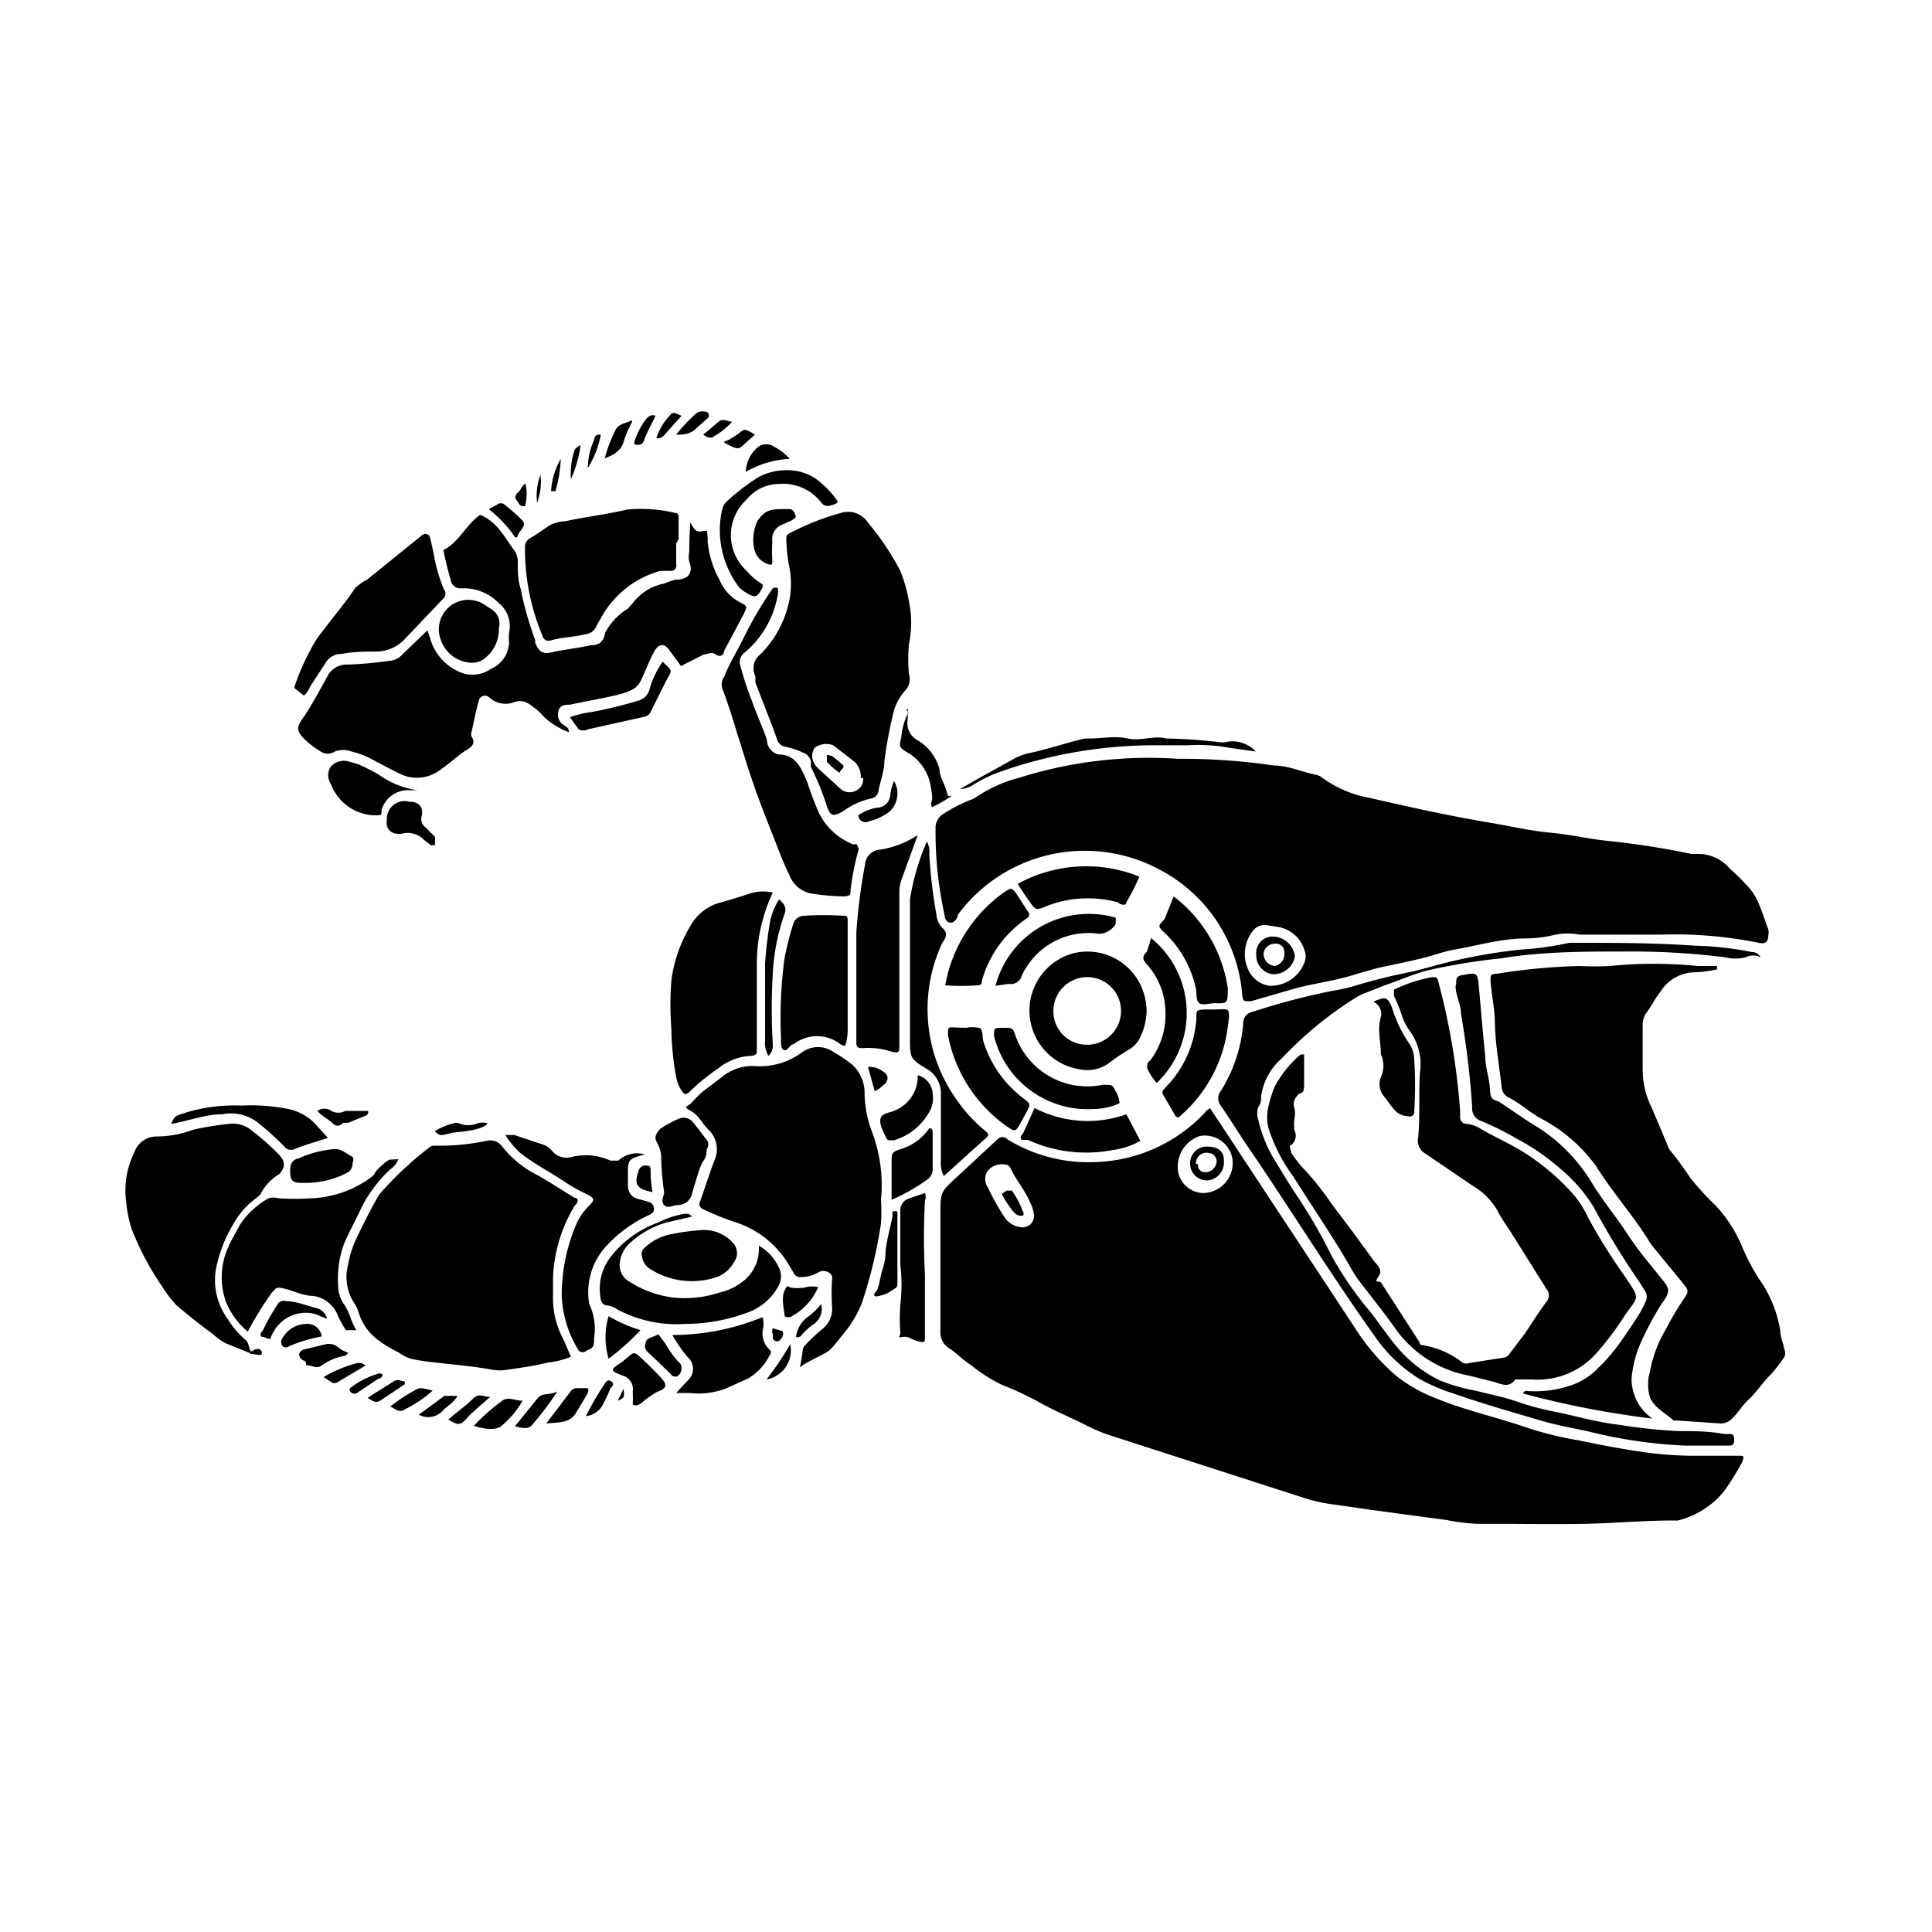 <svg xmlns="http://www.w3.org/2000/svg" class="HeroAbility-icon HeroAbility-icon--hoverState" viewBox="0 0 40 40" preserveAspectRatio="xMidYMid meet"><g id="_Group_4" data-name="&lt;Group&gt;"><path id="_Compound_Path_3" data-name="&lt;Compound Path&gt;" d="M25.05,22.94l.43.65c.86,1.31,1.73,2.62,2.59,3.93a4.41,4.41,0,0,0,.82.95,3,3,0,0,0,.79.46c.64.27,1.31.41,2,.65a7.13,7.13,0,0,0,1,.24c.48.1,1,.2,1.46.26a7.87,7.87,0,0,0,1.05.06H36c.1,0,.12,0,.07.13a5.3,5.3,0,0,1-.38.61,1.78,1.78,0,0,1-.95.6h-.09c-.63,0-1.26.06-1.88.07s-1.08,0-1.61,0c-.18,0-.37,0-.55,0a4,4,0,0,1-.66-.08l-.75-.1-.88-.12-.7-.1a3.42,3.42,0,0,1-.63-.14l-4-1.29a3.13,3.13,0,0,1-.46-.19c-.33-.17-.68-.31-1-.49a6.59,6.59,0,0,0-.79-.37,3.27,3.27,0,0,1-.64-.41c-.16-.1-.29-.24-.44-.34a.38.38,0,0,1-.19-.33c0-.3,0-.6,0-.9,0-.48,0-1,0-1.44,0,0,0-.06,0-.09,0-.48,0-.48.34-.79l.84-.78a.14.14,0,0,1,.21,0,3.2,3.2,0,0,0,1.8.47,3.24,3.24,0,0,0,2.31-1.05C24.93,23,25,23,25.05,22.94Zm-3.64,2.23a.82.82,0,0,0-.09-.29c-.1-.24-.28-.44-.39-.68a.14.14,0,0,0-.12-.09.39.39,0,0,0-.36.13.3.3,0,0,0,0,.34,5,5,0,0,0,.36.64.48.48,0,0,0,.34.19A.24.24,0,0,0,21.41,25.17Zm3.49-.47a.62.62,0,0,0,.61-.74.58.58,0,0,0-.67-.44.67.67,0,0,0-.44.78A.54.54,0,0,0,24.9,24.7Z"/><path id="_Compound_Path_4" data-name="&lt;Compound Path&gt;" d="M24.38,15.71a13.07,13.07,0,0,1,2,.14c.29,0,.57.13.86.19a.28.28,0,0,1,.12.05,2.36,2.36,0,0,0,1,.43c.82.19,1.64.37,2.47.51.42.07.84.17,1.27.21s.79.13,1.19.17a16.85,16.85,0,0,1,1.73.27l.2,0a.87.87,0,0,1,.59.3,4.46,4.46,0,0,1,.41.41,1.1,1.1,0,0,1,.18.29c.08.18.14.37.21.56a.27.27,0,0,1,0,.13c0,.14-.07.18-.2.15a8.66,8.66,0,0,0-2-.17c-.57,0-1.14,0-1.71,0a1.35,1.35,0,0,0-.49,0,2.78,2.78,0,0,1-.62.08c-.52,0-1,.15-1.53.24a4.29,4.29,0,0,0-.43.12c-.36.1-.73.17-1.1.25l-.43.12c-.41.14-.85.19-1.27.3l-.93.27c-.16,0-.16,0-.18-.12A3.21,3.21,0,0,0,24,18a3.27,3.27,0,0,0-4.17.94c0,.06-.07.18-.17.16s-.1-.14-.12-.23a7.9,7.9,0,0,1-.17-1.7.34.34,0,0,1,.18-.33,3.16,3.16,0,0,1,.52-.27.59.59,0,0,0,.16-.08,2.9,2.9,0,0,1,.88-.39A8.92,8.92,0,0,1,24.38,15.71Zm1.88,3.45a.31.31,0,0,0-.34.14.77.77,0,0,0-.06.81.57.57,0,0,0,.42.3.75.75,0,0,0,.73-.49.34.34,0,0,0,0-.24.69.69,0,0,0-.56-.49Z"/><path id="_Path_12" data-name="&lt;Path&gt;" d="M35.55,20.07a2.46,2.46,0,0,1-.46.06.85.85,0,0,0-.71.4c-.11.13-.18.29-.28.42a.44.44,0,0,0-.09.29c0,.29,0,.57,0,.86a1.77,1.77,0,0,0,.19.84l.32.76a.43.43,0,0,0,.06.12,6.35,6.35,0,0,1,.41.56,5.89,5.89,0,0,0,.53.58,2.85,2.85,0,0,1,.54.83,4.25,4.25,0,0,0,.36.69,2.55,2.55,0,0,1,.44,1.08c0,.12.06.24.08.37a.19.19,0,0,1,0,.17,3.67,3.67,0,0,1-.27.35c-.17.16-.29.36-.46.52s-.22.28-.35.4a.32.32,0,0,1-.26.1l-.88-.06s-.05,0-.07,0c-.17-.16-.39-.25-.49-.48a.94.94,0,0,1,0-.53,2.62,2.62,0,0,1,.33-.88,6.34,6.34,0,0,1,.38-.64c.09-.13.09-.16,0-.28l-.6-.73a1.57,1.57,0,0,1-.12-.16c-.33-.54-.75-1-1.1-1.56a3.3,3.3,0,0,0-1.16-1c-.23-.13-.42-.31-.66-.43a.26.26,0,0,1-.14-.22c-.05-.44-.13-.87-.14-1.32,0-.29-.07-.58-.09-.87,0-.13,0-.14.13-.15A12.8,12.8,0,0,1,32.7,20a6.22,6.22,0,0,0,.63,0,9.17,9.17,0,0,1,1.82,0l.4,0Z"/><path id="_Path_13" data-name="&lt;Path&gt;" d="M14.29,10.82c.07.09.09.21.24.18s.1,0,.12.11a.46.46,0,0,1,0,.09,2,2,0,0,0,.25.81.91.91,0,0,0,.42.46c.16.08.15.09.08.24l-.41.77c0,.07-.07.14-.17.07s-.17,0-.25,0l-.47.24-.25-.34c-.1-.13-.2-.12-.28,0s-.17.35-.25.53-.12.29-.44.38-.72.15-1.08.23c-.09,0-.21,0-.24.14a.26.26,0,0,0,.14.3.14.14,0,0,1,.08.13,1.55,1.55,0,0,1-.51-.31,1.88,1.88,0,0,0-.16-.16c-.14-.1-.25-.23-.47-.15a.5.5,0,0,1-.51-.1.13.13,0,0,0-.22.08c-.06.21-.1.43-.15.65a.1.1,0,0,0,0,.07c.1.16,0,.23-.12.3s-.37.3-.57.43a.79.79,0,0,1-.77.06c-.21-.1-.41-.21-.62-.32a1.66,1.66,0,0,0-.4-.15.49.49,0,0,0-.35,0,.26.26,0,0,1-.29,0,1.88,1.88,0,0,1-.37-.29c-.13-.15-.13-.22,0-.4s.34-.56.5-.85a.44.44,0,0,1,.43-.26,8.16,8.16,0,0,0,.87-.08.38.38,0,0,0,.25-.12l.53-.51.06.18a1.07,1.07,0,0,0,.65.7.66.66,0,0,0,.6-.08.62.62,0,0,0,.38-.55,1,1,0,0,1,0-.2.62.62,0,0,0-.22-.62,1,1,0,0,0-.71-.3H9.54A.2.2,0,0,1,9.33,12a6.25,6.25,0,0,1-.15-.61c.33-.17.47-.53.76-.73.36.14.51.48.72.75a.45.45,0,0,1,.06.24c0,.18,0,.36.06.54a6.88,6.88,0,0,0,.3,1.06l0,.06c.09.2.16.24.37.19s.52-.08.77-.14h0c.17,0,.27-.05.31-.26A1.3,1.3,0,0,1,13,12.6l.09-.1a1.07,1.07,0,0,1,.67-.42A1.2,1.2,0,0,1,14,12c.25,0,.36-.14.27-.37a.51.51,0,0,1,0-.2C14.27,11.25,14.28,11,14.29,10.82Z"/><path id="_Path_14" data-name="&lt;Path&gt;" d="M11.82,28.09a1.71,1.71,0,0,1-.48.12c-.28.07-.57.11-.85.15a.87.87,0,0,1-.29,0c-.32-.06-.64-.09-1-.13s-.47-.05-.7-.1A1.06,1.06,0,0,1,8.25,28c-.14-.07-.28-.15-.4-.24a1.11,1.11,0,0,1-.42-.57.71.71,0,0,0-.09-.2,1,1,0,0,1-.13-.82,2,2,0,0,1,.17-.53c.13-.28.27-.55.42-.82a.61.61,0,0,1,.07-.11,7.27,7.27,0,0,1,1-.94A.17.17,0,0,1,9,23.72a4.71,4.71,0,0,0,1.07-.1.31.31,0,0,1,.33.12,2.13,2.13,0,0,0,.71.58c.27.15.52.32.79.48.07,0,.09.08,0,.16a3.12,3.12,0,0,0-.45,1.47c0,.13,0,.25,0,.38a1.8,1.8,0,0,0,.22.93Z"/><path id="_Path_15" data-name="&lt;Path&gt;" d="M27,21.83c0,.21,0,.42,0,.63s-.07.15-.12.2-.13.16-.08.28a.54.54,0,0,1,0,.22.88.88,0,0,0,0,.24.25.25,0,0,1-.07.31c-.06,0,0,.09,0,.15a2.33,2.33,0,0,0,.32.4,6.22,6.22,0,0,1,.53.68c.29.38.58.77.86,1.16.07.09.2.18.1.33s0,.08.05.12l.8,1.24s0,.06.06.06a1.78,1.78,0,0,1,.84.37.2.2,0,0,0,.13,0l.7-.11a.18.18,0,0,0,.14-.09l.31-.41c.15-.22.29-.45.45-.66a.2.2,0,0,0,0-.26l-.69-1.1c-.11-.18-.24-.35-.33-.53a1.4,1.4,0,0,0-.51-.51l-1-.68a.3.3,0,0,1-.13-.31c.05-.49,0-1,.05-1.46a1.18,1.18,0,0,0-.24-.78,1.13,1.13,0,0,1-.14-.28,3,3,0,0,0-.17-.42c0-.05,0-.1,0-.13a3.16,3.16,0,0,1,.79-.26c.08,0,.11,0,.13.1A14.36,14.36,0,0,1,30.23,23s0,.08,0,.11,0,.16.15.16a.67.67,0,0,1,.29.11c.28.16.57.29.85.46a4.75,4.75,0,0,1,1.09.93,2.24,2.24,0,0,1,.28.46,12.3,12.3,0,0,0,.74,1.18c.35.52.29.41,0,.84a6,6,0,0,1-.6.79,1.62,1.62,0,0,1-1.31.52h-.22s-.11,0-.13,0c-.13.19-.3.09-.44.05l-.52-.13a2.4,2.4,0,0,1-1.54-1c-.24-.34-.51-.67-.76-1a3.65,3.65,0,0,1-.2-.33c-.36-.61-.76-1.2-1.14-1.8a3.45,3.45,0,0,1-.51-1,1,1,0,0,1,0-.44,2.77,2.77,0,0,1,.13-.41,2.28,2.28,0,0,1,.54-.67Z"/><path id="_Path_16" data-name="&lt;Path&gt;" d="M16.56,28.31a3.36,3.36,0,0,0,.06-.36.18.18,0,0,1,.06-.11,3.93,3.93,0,0,1,.34-.32.53.53,0,0,0,.21-.42,4.47,4.47,0,0,1,0-.65c0-.1-.17-.18-.28-.11a.72.72,0,0,1-.36.1.15.15,0,0,1-.16-.09l-.09-.15a2,2,0,0,0-1.13-.9,5.47,5.47,0,0,1-.64-.26.12.12,0,0,1-.07-.18l.22-.64.07-.19a.56.56,0,0,0-.12-.64c-.13-.12-.2-.3-.37-.39s-.07-.09,0-.15a3,3,0,0,1,.25-.25l.46-.35a1,1,0,0,1,.59-.18,1.46,1.46,0,0,0,1-.28.56.56,0,0,1,.67,0,2.65,2.65,0,0,1,.37.25.78.78,0,0,1,.26.6,2.39,2.39,0,0,0,.16.81,3.13,3.13,0,0,1,.18,1.39,4,4,0,0,1,0,.49,9.72,9.72,0,0,1-.4,1.66,2.37,2.37,0,0,1-.39.64c-.08.1-.16.21-.26.31S16.75,28.16,16.56,28.31Z"/><path id="_Compound_Path_5" data-name="&lt;Compound Path&gt;" d="M18.82,13.33a3.18,3.18,0,0,0,0,.63.35.35,0,0,1-.09.35,1.07,1.07,0,0,0-.25.52,9.05,9.05,0,0,0-.17.93c0,.2-.08.4-.12.6a.18.18,0,0,1-.15.17,1.58,1.58,0,0,0-.59.27l0,0c-.2.11-.26.1-.33-.11a5.68,5.68,0,0,0-.33-.81.33.33,0,0,1,0-.11.25.25,0,0,0-.17-.19,1.63,1.63,0,0,0-.36-.12.21.21,0,0,1-.17-.15c-.14-.39-.3-.78-.45-1.18l0-.13a.36.36,0,0,1,.1-.45,2.19,2.19,0,0,0,.61-1.16,1.83,1.83,0,0,0,0-.61,3.54,3.54,0,0,1-.07-.6c0-.07,0-.11.07-.14a5.19,5.19,0,0,1,1.06-.42.49.49,0,0,1,.56.2,5.53,5.53,0,0,1,.67,1,3.06,3.06,0,0,1,.18.64A2.15,2.15,0,0,1,18.82,13.33Zm-1,2.78a.41.41,0,0,0-.13-.34l-.44-.34a.4.4,0,0,0-.38.05.29.29,0,0,0,0,.34.37.37,0,0,0,.07.09l.45.41a.28.28,0,0,0,.31.06A.26.26,0,0,0,17.87,16.11Z"/><path id="_Path_17" data-name="&lt;Path&gt;" d="M5.14,28l-.47-.19a1.11,1.11,0,0,1-.25-.18c-.26-.19-.51-.39-.75-.59a2.33,2.33,0,0,1-.31-.4,5.83,5.83,0,0,1-.64-1.21,2.78,2.78,0,0,1-.11-.57,1.77,1.77,0,0,1,.17-1,.49.49,0,0,1,.49-.33A2.25,2.25,0,0,0,4,23.39a6.26,6.26,0,0,1,.73-.12.62.62,0,0,1,.5.15,5.23,5.23,0,0,1,.55.49c.14.15.12.27,0,.4a1,1,0,0,0-.39.42s-.07.07-.12.1a1.71,1.71,0,0,0-.46.55,2.81,2.81,0,0,0-.33.85,1.35,1.35,0,0,0,.23,1.07,1.78,1.78,0,0,0,.36.43c.09.06.07.18.13.25Z"/><path id="_Path_18" data-name="&lt;Path&gt;" d="M36.45,19.82a.34.34,0,0,0-.31,0,.85.85,0,0,1-.42,0,15.65,15.65,0,0,0-2.07-.12c-.85,0-1.71,0-2.56.14a13,13,0,0,0-1.53.25c-.31.08-.59.21-.89.31l-.38.15a1.24,1.24,0,0,0-.26.13,7.8,7.8,0,0,0-1.49,1.23l0,0a1.28,1.28,0,0,0-.43.79c0,.07,0,.15-.06.22a.43.43,0,0,0,0,.26,2.87,2.87,0,0,0,.31.79c.18.29.35.58.54.86A10.89,10.89,0,0,1,27.57,26a7.13,7.13,0,0,0,.8,1.16c.18.23.34.47.53.7a2.69,2.69,0,0,0,.91.72,3.73,3.73,0,0,0,.73.21c.31.08.63.14.93.25a6.08,6.08,0,0,0,.78.2c.42.09.84.21,1.28.26a10.79,10.79,0,0,0,1.25.13c.31,0,.61,0,.92.06l.13,0c.08,0,.08.1.07.17s-.07.07-.12.07h-.88a10,10,0,0,1-2-.29c-.36-.08-.72-.14-1.07-.25-.58-.17-1.17-.34-1.74-.54a3.72,3.72,0,0,1-.7-.3,3.09,3.09,0,0,1-.91-.86c-.9-1.26-1.72-2.59-2.59-3.87-.21-.3-.4-.62-.61-.92a.25.25,0,0,1,0-.32,3.07,3.07,0,0,0,.46-1.4.23.23,0,0,1,.19-.23,14.06,14.06,0,0,1,1.68-.44,3.43,3.43,0,0,0,.44-.1,12,12,0,0,1,1.22-.3l.52-.14a11.29,11.29,0,0,1,1.7-.31,6.45,6.45,0,0,0,1-.14h.11c.83,0,1.67,0,2.5.06a6.61,6.61,0,0,1,1.16.13A.2.2,0,0,1,36.45,19.82Z"/><path id="_Path_19" data-name="&lt;Path&gt;" d="M14,11.25c0,.14,0,.28,0,.43a.11.11,0,0,1-.11.14l-.22,0a2,2,0,0,0-1.24,1,1.07,1.07,0,0,0-.09.16.27.27,0,0,1-.21.15c-.24.06-.49.06-.73.13a.13.13,0,0,1-.17-.1,4.6,4.6,0,0,1-.36-1.82.2.2,0,0,1,.11-.2c.14-.08.27-.18.41-.27a.86.86,0,0,1,.32-.08c.42-.09.85-.14,1.27-.24a3.07,3.07,0,0,1,1,.07c.07,0,.07.07.07.12s0,.28,0,.43Z"/><path id="_Path_20" data-name="&lt;Path&gt;" d="M16,18.48a3.44,3.44,0,0,0-.33,1.42c0,.61,0,1.21,0,1.82,0,.09,0,.13-.12.14a1.17,1.17,0,0,0-.68.26,4.5,4.5,0,0,0-.59.48.13.13,0,0,1-.11.05A.67.67,0,0,1,14,22.3a5.87,5.87,0,0,1-.1-1,6.52,6.52,0,0,1,0-1,2.92,2.92,0,0,1,.4-1.14,1,1,0,0,1,.6-.47c.22-.06.44-.13.66-.2A.88.88,0,0,1,16,18.48Z"/><path id="_Path_21" data-name="&lt;Path&gt;" d="M8.25,24a.47.47,0,0,1-.17.21,2.79,2.79,0,0,0-.59.78c-.12.26-.26.51-.37.77A2.1,2.1,0,0,0,7,26.6a.7.7,0,0,0,.12.4c.12.16.14.36.26.54-.1,0-.17,0-.22,0A2.48,2.48,0,0,1,7,27.25a.65.65,0,0,0-.52-.42c-.2,0-.39-.1-.59-.15s-.17,0-.26.08a7.06,7.06,0,0,0-.5.81,1.57,1.57,0,0,1-.46-.64,1.52,1.52,0,0,1,.06-1.12c.07-.15.15-.29.23-.44a1.7,1.7,0,0,1,.6-.56.32.32,0,0,1,.2,0,5.79,5.79,0,0,0,.67,0,2.25,2.25,0,0,0,1.22-.41s.1-.07.11-.11.18-.21.3-.28Z"/><path id="_Path_22" data-name="&lt;Path&gt;" d="M34.21,29.37a19,19,0,0,1-2.68-.52.08.08,0,0,1,.1-.05,2.29,2.29,0,0,0,.84-.1,1.38,1.38,0,0,0,.61-.37,3.48,3.48,0,0,0,.4-.45c.17-.23.33-.47.48-.71a1.55,1.55,0,0,0,.1-.2.23.23,0,0,0,0-.24l-.12-.19A16.12,16.12,0,0,1,33,25a3.29,3.29,0,0,0-.74-.84,4.49,4.49,0,0,0-.85-.58,6.11,6.11,0,0,0-.74-.37.27.27,0,0,1-.19-.29A18.5,18.5,0,0,0,30.25,21c0-.16-.07-.31-.1-.46s0-.13,0-.2,0-.13.12-.15c.32-.06.32-.06.35.26s.08.94.13,1.41c0,.24.09.47.1.71s.11.19.2.25c.26.17.52.36.79.52A3.54,3.54,0,0,1,33,24.56c.15.23.32.46.48.68s.27.4.41.59.33.42.5.63.22.26,0,.55a7,7,0,0,0-.42.79,2.32,2.32,0,0,0-.19.74A1,1,0,0,0,34.21,29.37Z"/><path id="_Path_23" data-name="&lt;Path&gt;" d="M17.78,17.58a5.25,5.25,0,0,0-.17.85c0,.09,0,.12-.14.13a5.06,5.06,0,0,1-.67-.06.61.61,0,0,1-.46-.39c-.11-.22-.2-.46-.29-.69s-.29-.73-.42-1.1-.23-.7-.34-1.05-.21-.69-.33-1A.28.28,0,0,1,15,14c.1-.27.26-.51.38-.76a7.64,7.64,0,0,1,.58-1,.37.37,0,0,1,.05-.07s.08,0,.09,0a.37.37,0,0,1,0,.16,2,2,0,0,1-.67,1.17.25.25,0,0,0-.1.29,6.13,6.13,0,0,0,.23.7c.08.23.18.46.27.69a.68.68,0,0,1,.05.17.31.31,0,0,0,.24.27h0c.37,0,.48.31.6.59a6,6,0,0,0,.24.63,1.33,1.33,0,0,0,.7.64l.08,0Z"/><path id="_Path_24" data-name="&lt;Path&gt;" d="M6.29,14.4l-.2-.16a4.93,4.93,0,0,1,.46-1c.26-.36.55-.69.8-1.06A1.06,1.06,0,0,1,7.6,12l1.14-.92c.08-.06.12,0,.14,0s.09.33.12.5a3.25,3.25,0,0,0,.19.62.14.14,0,0,1,0,.18l-.79.83a.82.82,0,0,1-.59.28c-.25,0-.49,0-.74.05a.37.37,0,0,0-.32.17l-.32.49S6.35,14.37,6.29,14.4Z"/><path id="_Path_25" data-name="&lt;Path&gt;" d="M13.35,23.9C13,24,13,24,13,24.34c0,.06,0,.12,0,.18s0,.24.2.3l.22.06a.15.15,0,0,1,.12.14c0,.09-.05.11-.11.14a2.75,2.75,0,0,0-.87.63A1.41,1.41,0,0,0,12.2,27a.06.06,0,0,0,0,0,1.19,1.19,0,0,1,.1.7c0,.16,0,.2-.15.26a.12.12,0,0,1-.17,0,2.34,2.34,0,0,1-.35-1.12,3.74,3.74,0,0,1,.3-1.49,1.18,1.18,0,0,1,.25-.37c.14-.14.13-.16,0-.24a3.37,3.37,0,0,1-.47-.26c-.31-.21-.65-.38-.94-.61a2,2,0,0,1-.31-.37l.19,0,.57.19a.4.4,0,0,1,.22.15.39.39,0,0,0,.41.11,1.23,1.23,0,0,1,.79.08c.08,0,.11,0,.16,0A.58.58,0,0,1,13.35,23.9Z"/><path id="_Path_26" data-name="&lt;Path&gt;" d="M19,17.29l-.32.88a.8.8,0,0,0-.06.26c0,.59,0,1.18,0,1.77s0,1,0,1.44c0,.13,0,.18-.17.13a1.53,1.53,0,0,0-.58-.07c-.09,0-.14,0-.14-.12,0-.43,0-.85,0-1.28s0-.67,0-1a11.79,11.79,0,0,1,.18-1.4.33.33,0,0,1,.32-.31A2,2,0,0,0,19,17.29Z"/><path id="_Path_27" data-name="&lt;Path&gt;" d="M17.5,21.65c-.08,0-.12-.05-.17-.08a.79.79,0,0,0-.9.05c-.07,0-.13.15-.2.12s-.06-.16-.06-.24a9.33,9.33,0,0,1,.07-1.64,6.06,6.06,0,0,1,.18-.72.24.24,0,0,1,.23-.18,6.16,6.16,0,0,1,.81,0c.07,0,.09,0,.09.1l0,.49c0,.58,0,1.15,0,1.73A1.07,1.07,0,0,1,17.5,21.65Z"/><path id="_Path_28" data-name="&lt;Path&gt;" d="M19.54,24.35a.6.6,0,0,1-.06-.31c0-.48,0-1,0-1.44a.58.58,0,0,0-.26-.45l0,0c-.38-.23-.38-.23-.38-.67s0-.84,0-1.26,0-1.06,0-1.6a5,5,0,0,1,.35-1.2.45.45,0,0,1,.05.26,10.29,10.29,0,0,0,.15,1.27.43.43,0,0,0,.12.26c.11.1.09.19,0,.31a3.23,3.23,0,0,0,.34,3.31,3,3,0,0,0,.52.56c.12.1.12.11,0,.21Z"/><path id="_Compound_Path_6" data-name="&lt;Compound Path&gt;" d="M23.74,20.94a1.35,1.35,0,0,1-.13.53.57.57,0,0,1-.22.25c-.15.09-.29.18-.43.29a.76.76,0,0,1-.6.13,1.23,1.23,0,0,1-.15-2.4,1.22,1.22,0,0,1,1.46.79A1.31,1.31,0,0,1,23.74,20.94Zm-1.22.69a.7.7,0,1,0-.71-.71A.69.69,0,0,0,22.52,21.63Z"/><path id="_Path_29" data-name="&lt;Path&gt;" d="M15.71,25.79a1,1,0,0,1,.41.44.41.41,0,0,1,0,.39,1.17,1.17,0,0,1-.63.55,3.7,3.7,0,0,1-1.3.24,2.61,2.61,0,0,1-1.41-.3.45.45,0,0,0-.19-.08c-.12,0-.15-.09-.16-.18a1.08,1.08,0,0,1,.2-.81,2.17,2.17,0,0,1,1-.73,1.79,1.79,0,0,1,.55-.18c.05,0,.11,0,.14.06l-.52.12a1.88,1.88,0,0,0-.74.41.64.64,0,0,0-.23.45.39.39,0,0,0,.21.37,2.19,2.19,0,0,0,.86.32,2.31,2.31,0,0,0,1-.1,1.21,1.21,0,0,0,.53-.27A.85.85,0,0,0,15.71,25.79Z"/><path id="_Path_30" data-name="&lt;Path&gt;" d="M15.79,27.27a.55.55,0,0,1,0,.28.46.46,0,0,0,.15.4.07.07,0,0,1,0,.1,1.17,1.17,0,0,1-.45.49l-.47.21a1.6,1.6,0,0,1-.75.09H14l.24-.26a.32.32,0,0,0,0-.48,3.07,3.07,0,0,1-.32-.46A4.94,4.94,0,0,0,15.79,27.27Z"/><path id="_Path_31" data-name="&lt;Path&gt;" d="M14.49,25.47a.8.8,0,0,1,.7.28.31.31,0,0,1,0,.39.65.65,0,0,1-.35.3,1.61,1.61,0,0,1-1.4-.18.37.37,0,0,1-.15-.26.15.15,0,0,1,.05-.16,1.09,1.09,0,0,1,.57-.29A4.63,4.63,0,0,1,14.49,25.47Z"/><path id="_Path_32" data-name="&lt;Path&gt;" d="M20,21.28a.63.63,0,0,1,.26,0c.1,0,.07.19.1.28a2.33,2.33,0,0,0,.83,1.18c.15.12.15.12.06.29l-.12.22c-.11.19-.11.19-.3.06a3,3,0,0,1-1.2-1.86.74.74,0,0,1,0-.11.06.06,0,0,1,.07-.07Z"/><path id="_Path_33" data-name="&lt;Path&gt;" d="M21.07,18.3a2.94,2.94,0,0,1,2.52-.15,4.61,4.61,0,0,1-.27.53c0,.08-.11.06-.18,0a2.35,2.35,0,0,0-.67-.08,2.27,2.27,0,0,0-.85.18c-.16.06-.18.06-.28-.08S21.17,18.46,21.07,18.3Z"/><path id="_Path_34" data-name="&lt;Path&gt;" d="M19.57,20.4a3,3,0,0,1,1.21-1.92c.16-.11.17-.11.28.05l.22.34a.09.09,0,0,1,0,.13,2.31,2.31,0,0,0-.95,1.3c0,.05,0,.1-.11.1A4.27,4.27,0,0,1,19.57,20.4Z"/><path id="_Path_35" data-name="&lt;Path&gt;" d="M21.42,22.94a2.38,2.38,0,0,0,1.9.13l.29.55a1.55,1.55,0,0,1-.57.19,2.9,2.9,0,0,1-1.76-.21l-.1,0c-.06,0-.07-.07,0-.13Z"/><path id="_Path_36" data-name="&lt;Path&gt;" d="M24.3,18.56a2.93,2.93,0,0,1,1.12,1.9c0,.31,0,.32-.27.31-.11,0-.25.05-.32,0s-.05-.2-.07-.3a2.25,2.25,0,0,0-.65-1.16c-.16-.15-.12-.14,0-.28Z"/><path id="_Path_37" data-name="&lt;Path&gt;" d="M25.12,20.9c.33,0,.36-.08.3.36A2.92,2.92,0,0,1,24.55,23l-.12.11a.06.06,0,0,1-.09,0l-.25-.43a.09.09,0,0,1,0-.12l.12-.13a2.24,2.24,0,0,0,.56-1.35c0-.17,0-.17.18-.18Z"/><path id="_Path_38" data-name="&lt;Path&gt;" d="M14.63,23.8c0,.06,0,.15-.07.24s-.16.44-.23.66a.3.3,0,0,1-.3.25c-.1,0-.2.08-.28,0s0-.18,0-.27a5.38,5.38,0,0,1-.06-.71.65.65,0,0,0-.09-.32c-.07-.11,0-.2.07-.28a2.36,2.36,0,0,1,.39-.21.25.25,0,0,1,.3.09c.1.12.19.25.29.37A.19.19,0,0,1,14.63,23.8Z"/><path id="_Path_39" data-name="&lt;Path&gt;" d="M23.18,22.84a1.24,1.24,0,0,1-.52.12,2,2,0,0,1-2.08-1.51c0-.16,0-.16.13-.17h.07c.19,0,.19,0,.25.18a1.58,1.58,0,0,0,1.8,1c.21,0,.2,0,.26.12A.57.57,0,0,1,23.18,22.84Z"/><path id="_Path_40" data-name="&lt;Path&gt;" d="M17.35,10.39c-.05.06-.12.06-.17.08A.16.16,0,0,1,17,10.4a1,1,0,0,0-.87-.38.87.87,0,0,0-.67.32,1,1,0,0,0,0,1.48,1.33,1.33,0,0,0,.33.28s0,0,0,.06c-.12.22-.15.23-.36.1a.51.51,0,0,1-.15-.13,2,2,0,0,1-.33-.73,1.91,1.91,0,0,1,0-.84.32.32,0,0,1,.11-.19,4.57,4.57,0,0,1,.64-.49,1.24,1.24,0,0,1,.78-.13A1,1,0,0,1,17,10,1.82,1.82,0,0,1,17.35,10.39Z"/><path id="_Path_41" data-name="&lt;Path&gt;" d="M23.83,19.42a2,2,0,0,1,.12,3,1.08,1.08,0,0,1-.2-.31c0-.07,0-.11.06-.15a1.57,1.57,0,0,0,.32-1,1.51,1.51,0,0,0-.39-1c-.08-.09-.1-.15,0-.25A2.18,2.18,0,0,0,23.83,19.42Z"/><path id="_Path_42" data-name="&lt;Path&gt;" d="M28.43,20.74c.26-.11.3-.11.4.15a2.61,2.61,0,0,0,.35.72.62.62,0,0,1,.1.32,8.52,8.52,0,0,1,0,1.08.09.09,0,0,1-.12.1.4.4,0,0,1-.28-.12c-.09-.1-.16-.21-.24-.31a.39.39,0,0,1-.05-.38.56.56,0,0,0,0-.47.08.08,0,0,1,0,0c0-.26-.08-.52,0-.78A.27.27,0,0,0,28.43,20.74Z"/><path id="_Path_43" data-name="&lt;Path&gt;" d="M10.33,13a.77.77,0,0,1-.28.62.42.42,0,0,1-.31.1.7.7,0,0,1-.62-.49A.61.61,0,0,1,10,12.5l.17.11A.35.35,0,0,1,10.33,13Z"/><path id="_Path_44" data-name="&lt;Path&gt;" d="M26,15.56l-.56-.08a3.56,3.56,0,0,0-.85-.05c-.25,0-.51,0-.77,0a9.65,9.65,0,0,0-3.2.58,2.88,2.88,0,0,0-.44.22.62.62,0,0,1-.31.11l.4-.23.76-.42a1.12,1.12,0,0,1,.29-.1c.38-.08.75-.21,1.14-.3l.09,0c.27,0,.53-.06.8,0s.54-.07.8,0a10.82,10.82,0,0,1,1.13.08h.07A.66.66,0,0,1,26,15.56Z"/><path id="_Path_45" data-name="&lt;Path&gt;" d="M19.15,24.7a.22.22,0,0,1,0,.16,14.42,14.42,0,0,0,0,1.53c0,.43,0,.85,0,1.28,0,.13,0,.13-.14.1s-.19-.11-.32-.09-.05,0-.05-.09a4.2,4.2,0,0,1,0-.58,3.51,3.51,0,0,0,0-.83c0-.37,0-.73,0-1.1a.26.26,0,0,1,.16-.26Z"/><path id="_Path_46" data-name="&lt;Path&gt;" d="M20.61,20.41A2,2,0,0,1,23.1,19s0,.08,0,.12-.16.23-.37.21a1.52,1.52,0,0,0-1.58.88.23.23,0,0,1-.26.16Z"/><path id="_Path_47" data-name="&lt;Path&gt;" d="M6.79,23.56c-.25.08-.47.14-.69.23a.17.17,0,0,1-.21-.05,6.44,6.44,0,0,0-.53-.48.91.91,0,0,0-.76-.19c-.36,0-.7.14-1.06.2.08-.16.08-.16.23-.21A3.45,3.45,0,0,1,5,22.89a3.88,3.88,0,0,1,.91.06,1.09,1.09,0,0,1,.59.29Z"/><path id="_Path_48" data-name="&lt;Path&gt;" d="M8.64,16.36c-.07,0-.12,0-.17,0a.57.57,0,0,0-.57.41c0,.12,0,.11-.17.11a1,1,0,0,1-.88-.65.32.32,0,0,1,0-.36.37.37,0,0,1,.35-.11l.21.06a4.2,4.2,0,0,1,.42.21A1.82,1.82,0,0,0,8.64,16.36Z"/><path id="_Path_49" data-name="&lt;Path&gt;" d="M11.8,14.85a2.06,2.06,0,0,1,.46-.11,9.24,9.24,0,0,0,.94-.23.32.32,0,0,0,.25-.25,1.93,1.93,0,0,1,.27-.56h0c.22.22.2.15.07.4l-.31.62a.19.19,0,0,1-.14.12l-1.17.26a.2.2,0,0,1-.19,0Z"/><path id="_Path_50" data-name="&lt;Path&gt;" d="M18.46,24.84c0-.24,0-.44,0-.64,0,0,0-.09,0-.13,0-.2,0-.21.16-.27a1.11,1.11,0,0,0,.62-.44c.08,0,.07.07.07.11,0,.24,0,.48,0,.72a.26.26,0,0,1-.11.23A3.84,3.84,0,0,1,18.46,24.84Z"/><path id="_Path_51" data-name="&lt;Path&gt;" d="M19,22.26a.42.42,0,0,1,.31.39.57.57,0,0,1-.1.42,1.22,1.22,0,0,1-.71.54c-.13,0-.13,0-.17-.09s-.13-.24-.1-.36.2-.12.3-.17A.76.76,0,0,0,19,22.26Z"/><path id="_Path_52" data-name="&lt;Path&gt;" d="M6.94,23.79c.14,0,.23.1.36.16a.12.12,0,0,1,0,.12.22.22,0,0,1-.13.22,1.86,1.86,0,0,1-.82.2l-.11,0c-.09,0-.22,0-.23-.17s0-.3.18-.34A2.2,2.2,0,0,1,6.94,23.79Z"/><path id="_Path_53" data-name="&lt;Path&gt;" d="M18.79,14.73a.74.74,0,0,1,0,.18.41.41,0,0,0,.23.43,1,1,0,0,1,.43.58c0,.16.11.31.15.47s.06.06.1.09a2.75,2.75,0,0,1-.4.23c-.05-.06,0-.12,0-.18a1.79,1.79,0,0,0-.06-.38,1,1,0,0,0-.45-.57c-.17-.1-.18-.12-.13-.31a1.43,1.43,0,0,1,.15-.53Z"/><path id="_Path_54" data-name="&lt;Path&gt;" d="M13.1,29.08a2.54,2.54,0,0,0,0-.27.29.29,0,0,0-.21-.33c-.27-.11-.27-.11,0-.29l.07-.06c.17-.15.17-.15.33,0s.27.26.4.4.11.22-.07.28a1.94,1.94,0,0,0-.33.23C13.23,29.08,13.18,29.12,13.1,29.08Z"/><path id="_Path_55" data-name="&lt;Path&gt;" d="M8.48,16.6h0c.2,0,.29.11.25.3a.21.21,0,0,0,.08.23l.19.19a.13.13,0,0,1,0,.1.11.11,0,0,1,0,.08s-.05,0-.08,0l-.14-.11a.47.47,0,0,0-.46-.13.24.24,0,0,1-.11,0,.22.22,0,0,1-.2-.27A.37.37,0,0,1,8.48,16.6Z"/><path id="_Path_56" data-name="&lt;Path&gt;" d="M15.91,21.86a.52.52,0,0,1-.07-.31c0-.53,0-1.06,0-1.6a8.43,8.43,0,0,1,.1-.85,1.34,1.34,0,0,1,.19-.48c.12.1.16.19.11.31A4.35,4.35,0,0,0,16,20.16a12.07,12.07,0,0,0,0,1.46A.29.29,0,0,1,15.91,21.86Z"/><path id="_Path_57" data-name="&lt;Path&gt;" d="M18.58,25.79c0,.22,0,.45,0,.67s0,.18-.09.24a.69.69,0,0,1-.35.14c-.06,0-.05-.06,0-.1s.08-.3.13-.45a1.71,1.71,0,0,0,.06-.26c0-.29.1-.58.15-.86a.21.21,0,0,1,0-.08.09.09,0,0,1,.1,0s0,0,0,.08c0,.22,0,.45,0,.67Z"/><path id="_Path_58" data-name="&lt;Path&gt;" d="M16.2,10.54h.14c.08,0,.11.07.13.13s-.05.08-.09.11l-.18.08a.32.32,0,0,0-.21.35,3.32,3.32,0,0,0,0,.4c0,.07,0,.1-.09.07a.43.43,0,0,1-.29-.34.92.92,0,0,1,.07-.55C15.82,10.59,15.91,10.54,16.2,10.54Z"/><path id="_Path_59" data-name="&lt;Path&gt;" d="M6.77,27.3a1.68,1.68,0,0,1-.23-.09.76.76,0,0,0-.88.37.81.81,0,0,0-.05.1c0,.09-.11,0-.17,0s-.06-.08,0-.13A4.4,4.4,0,0,1,5.75,27a.15.15,0,0,1,.18-.06c.2,0,.41.09.61.14A.3.3,0,0,1,6.77,27.3Z"/><path id="_Path_60" data-name="&lt;Path&gt;" d="M13.26,27.54a4.84,4.84,0,0,1-.66.59,1.57,1.57,0,0,1,0-.88A3.22,3.22,0,0,0,13.26,27.54Z"/><path id="_Path_61" data-name="&lt;Path&gt;" d="M7.2,28c0,.07-.1.08-.16.09a1.25,1.25,0,0,0-.38.18c-.11.08-.19,0-.28,0s0-.07-.09-.1-.16-.17,0-.23l.46-.11a.3.3,0,0,1,.27.08A.57.57,0,0,0,7.2,28Z"/><path id="_Path_62" data-name="&lt;Path&gt;" d="M14.11,28.33a.19.19,0,0,1-.1.17c-.06,0-.09,0-.13-.06L13.42,28a.16.16,0,0,1-.05-.2c0-.09.13-.11.21-.15s.06,0,.07,0l.12.16a2.33,2.33,0,0,0,.27.38A.15.15,0,0,1,14.11,28.33Z"/><path id="_Path_63" data-name="&lt;Path&gt;" d="M9.81,29.52A4.25,4.25,0,0,1,10.4,29c.12-.09.26,0,.42,0a1.89,1.89,0,0,1-.46.54C10.22,29.62,10,29.58,9.81,29.52Z"/><path id="_Path_64" data-name="&lt;Path&gt;" d="M16.94,26.65a1.26,1.26,0,0,1-.58.62c-.08,0-.12,0-.12-.06s-.07-.33,0-.48.06-.09.14-.07a1.09,1.09,0,0,0,.27,0A.55.55,0,0,1,16.94,26.65Z"/><path id="_Path_65" data-name="&lt;Path&gt;" d="M11.31,29.47l.51-.67a.16.16,0,0,1,.11-.06l.23,0c.05.05,0,.09,0,.12l-.24.4C11.8,29.46,11.57,29.45,11.31,29.47Z"/><path id="_Path_66" data-name="&lt;Path&gt;" d="M6.66,27.67a3.14,3.14,0,0,0-.67.2.11.11,0,0,1-.14,0,.14.14,0,0,1,0-.17.58.58,0,0,1,.48-.29A.3.3,0,0,1,6.66,27.67Z"/><path id="_Path_67" data-name="&lt;Path&gt;" d="M16.35,9.5a2,2,0,0,0-.91.27.7.7,0,0,1,.26-.52.29.29,0,0,1,.33,0A1.1,1.1,0,0,1,16.35,9.5Z"/><path id="_Path_68" data-name="&lt;Path&gt;" d="M6.57,23a.25.25,0,0,1,.29,0,.3.3,0,0,0,.29,0L7.52,23s.08,0,.1,0a.08.08,0,0,1-.05.1l-.37.15a.27.27,0,0,0-.1,0c-.08.08-.15.07-.22,0S6.68,23.12,6.57,23Z"/><path id="_Path_69" data-name="&lt;Path&gt;" d="M10.66,29.53l.47-.58c.1-.12.25-.06.41-.14a6.68,6.68,0,0,1-.53.7C10.94,29.58,10.86,29.58,10.66,29.53Z"/><path id="_Path_70" data-name="&lt;Path&gt;" d="M10.12,10.54l.17-.09a.12.12,0,0,1,.16,0c.11.09.22.18.32.28s.11.13,0,.27,0,.1-.1.13A2.7,2.7,0,0,0,10.12,10.54Z"/><path id="_Path_71" data-name="&lt;Path&gt;" d="M8.08,29.12a3.54,3.54,0,0,1,.5-.33c.12-.07.12-.06.38,0a2.66,2.66,0,0,1-.58.39C8.27,29.26,8.19,29.17,8.08,29.12Z"/><path id="_Path_72" data-name="&lt;Path&gt;" d="M17.77,16.88a.92.92,0,0,1,.41-.16.27.27,0,0,0,.25-.25,1.08,1.08,0,0,1,.08-.3.51.51,0,0,1-.09.63A1.07,1.07,0,0,1,18,17,.15.15,0,0,1,17.77,16.88Z"/><path id="_Path_73" data-name="&lt;Path&gt;" d="M12.52,9.49a3,3,0,0,1,.22-.58c.06-.13.19-.14.3-.19s0,.08,0,.11a1.81,1.81,0,0,0-.12.29C12.87,9.32,12.73,9.41,12.52,9.49Z"/><path id="_Path_74" data-name="&lt;Path&gt;" d="M10.15,28.92c-.2.18-.37.31-.51.47s-.23.07-.36,0c.17-.15.35-.27.5-.42S10,28.93,10.15,28.92Z"/><path id="_Path_75" data-name="&lt;Path&gt;" d="M9,23.42a1.41,1.41,0,0,1,.38-.16.16.16,0,0,1,.13,0,.5.5,0,0,0,.37,0,.34.34,0,0,1,.22,0c-.1.1-.28.15-.73.19C9.11,23.52,9.11,23.52,9,23.42Z"/><path id="_Path_76" data-name="&lt;Path&gt;" d="M8.67,29.29l.53-.39.08,0c.07,0,.15,0,.18,0s-.06.1-.1.14l-.17.14A.41.41,0,0,1,8.67,29.29Z"/><path id="_Path_77" data-name="&lt;Path&gt;" d="M12.13,29.32a6,6,0,0,1,.39-.67s.05-.1.12-.06.07.09,0,.15a3.42,3.42,0,0,1-.18.38A.46.46,0,0,1,12.13,29.32Z"/><path id="_Path_78" data-name="&lt;Path&gt;" d="M7.57,28.27,7,28.61a.12.12,0,0,1-.15,0l-.15-.1a2.83,2.83,0,0,1,.66-.28C7.46,28.2,7.51,28.23,7.57,28.27Z"/><path id="_Path_79" data-name="&lt;Path&gt;" d="M8.38,28.66,7.87,29c-.1.06-.16,0-.26-.06l.54-.34c.09-.06.15,0,.23,0Z"/><path id="_Path_80" data-name="&lt;Path&gt;" d="M13.51,24.68c-.34-.06-.39-.17-.28-.46a.14.14,0,0,1,.12-.09c.07,0,.12,0,.12.08A2.5,2.5,0,0,0,13.51,24.68Z"/><path id="_Path_81" data-name="&lt;Path&gt;" d="M15.63,9l-.18.16c-.16.15-.16.15-.35.06s-.09-.07,0-.12L15.26,9C15.4,8.9,15.39,8.84,15.63,9Z"/><path id="_Path_82" data-name="&lt;Path&gt;" d="M16.48,27.68a.61.61,0,0,1,.28-.44A1.52,1.52,0,0,0,17,27a.38.38,0,0,1-.16.42,1.27,1.27,0,0,0-.26.24S16.54,27.7,16.48,27.68Z"/><path id="_Path_83" data-name="&lt;Path&gt;" d="M18.11,22.59l-.14-.5a.43.43,0,0,1,.29.08c.15.08.16.21,0,.32A.41.41,0,0,1,18.11,22.59Z"/><path id="_Path_84" data-name="&lt;Path&gt;" d="M14,9a3.24,3.24,0,0,1,.39-.42.21.21,0,0,1,.19-.06s.08,0,.09.05,0,.05,0,.07l-.3.27C14.24,9,14.13,9,14,9Z"/><path id="_Path_85" data-name="&lt;Path&gt;" d="M15.87,28.56a6.33,6.33,0,0,0,.49-.73A.61.61,0,0,1,15.87,28.56Z"/><path id="_Path_86" data-name="&lt;Path&gt;" d="M7.92,28.46c0,.06-.06.08-.11.1l-.39.26a.11.11,0,0,1-.16,0s-.05-.06,0-.09a1.77,1.77,0,0,1,.57-.29A.08.08,0,0,1,7.92,28.46Z"/><path id="_Path_87" data-name="&lt;Path&gt;" d="M13.57,8.61c-.08.18-.18.34-.24.52a.12.12,0,0,1-.12.08c-.05,0-.1,0-.07-.08a1.5,1.5,0,0,1,.25-.47S13.48,8.56,13.57,8.61Z"/><path id="_Path_88" data-name="&lt;Path&gt;" d="M14.56,9l.32-.27c.1-.08.17,0,.28,0a1.53,1.53,0,0,1-.39.31S14.72,9.11,14.56,9Z"/><path id="_Path_89" data-name="&lt;Path&gt;" d="M13.59,9.07a1.23,1.23,0,0,1,.27-.46c.06-.08.08-.08.25,0L13.76,9A.17.17,0,0,1,13.59,9.07Z"/><path id="_Path_90" data-name="&lt;Path&gt;" d="M10.87,10.48c-.07,0-.1,0-.13-.06s-.14-.12,0-.24a.37.37,0,0,0,.06-.09.52.52,0,0,1,.08-.08A1,1,0,0,1,10.87,10.48Z"/><path id="_Path_91" data-name="&lt;Path&gt;" d="M12.17,9.69a1.44,1.44,0,0,1,.13-.58A.12.12,0,0,1,12.37,9s.07,0,.07,0A2,2,0,0,1,12.17,9.69Z"/><path id="_Path_92" data-name="&lt;Path&gt;" d="M11.61,9.5a2.7,2.7,0,0,1-.11.67s0,0-.09,0A1.5,1.5,0,0,1,11.61,9.5Z"/><path id="_Path_93" data-name="&lt;Path&gt;" d="M11.82,9.92a1.5,1.5,0,0,1,.08-.61s.05-.07.12-.09A2.52,2.52,0,0,1,11.82,9.92Z"/><path id="_Path_94" data-name="&lt;Path&gt;" d="M16,27.5l.2.06a.11.11,0,0,1,0,.11s-.05.12-.13.1-.07-.09-.07-.15A.15.15,0,0,1,16,27.5Z"/><path id="_Path_95" data-name="&lt;Path&gt;" d="M11.12,10.41a1.21,1.21,0,0,1,.07-.58A1.24,1.24,0,0,1,11.12,10.41Z"/><path id="_Path_96" data-name="&lt;Path&gt;" d="M5.14,28c.07,0,.14-.09.22-.07a.1.1,0,0,1,.06.05s0,0,0,.05-.16,0-.23,0Z"/><path id="_Path_97" data-name="&lt;Path&gt;" d="M12.79,29l.12-.25C12.93,28.94,12.93,28.94,12.79,29Z"/><path id="_Path_98" data-name="&lt;Path&gt;" d="M18.8,14.73a.09.09,0,0,1,0,0s0-.07,0-.07,0,0,0,0,0,.07-.07,0Z"/><path id="_Path_99" data-name="&lt;Path&gt;" d="M20.74,24.72l.1-.07s.08,0,.11,0a1.81,1.81,0,0,1,.23.44.07.07,0,0,1,0,.08s-.06,0-.08,0a.29.29,0,0,1-.14-.11A2,2,0,0,1,20.74,24.72Z"/><path id="_Compound_Path_7" data-name="&lt;Compound Path&gt;" d="M25,23.74c.24,0,.35.11.34.32a.37.37,0,0,1-.36.38.35.35,0,0,1-.34-.37A.34.34,0,0,1,25,23.74Zm-.2.36c0,.11.06.17.16.17a.24.24,0,0,0,.23-.23.18.18,0,0,0-.17-.17A.22.22,0,0,0,24.76,24.1Z"/><path id="_Compound_Path_8" data-name="&lt;Compound Path&gt;" d="M26.35,20.17a.39.39,0,0,1-.34-.4.34.34,0,0,1,.32-.38.47.47,0,0,1,.48.41A.45.45,0,0,1,26.35,20.17Zm.24-.45a.17.17,0,0,0-.2-.18.23.23,0,0,0-.23.22.26.26,0,0,0,.23.24A.25.25,0,0,0,26.59,19.72Z"/><path id="_Path_100" data-name="&lt;Path&gt;" d="M17.38,16a1.5,1.5,0,0,1-.26-.23s0-.08,0-.12.07,0,.1,0a2.06,2.06,0,0,1,.22.18C17.51,15.88,17.42,15.91,17.38,16Z"/></g></svg>